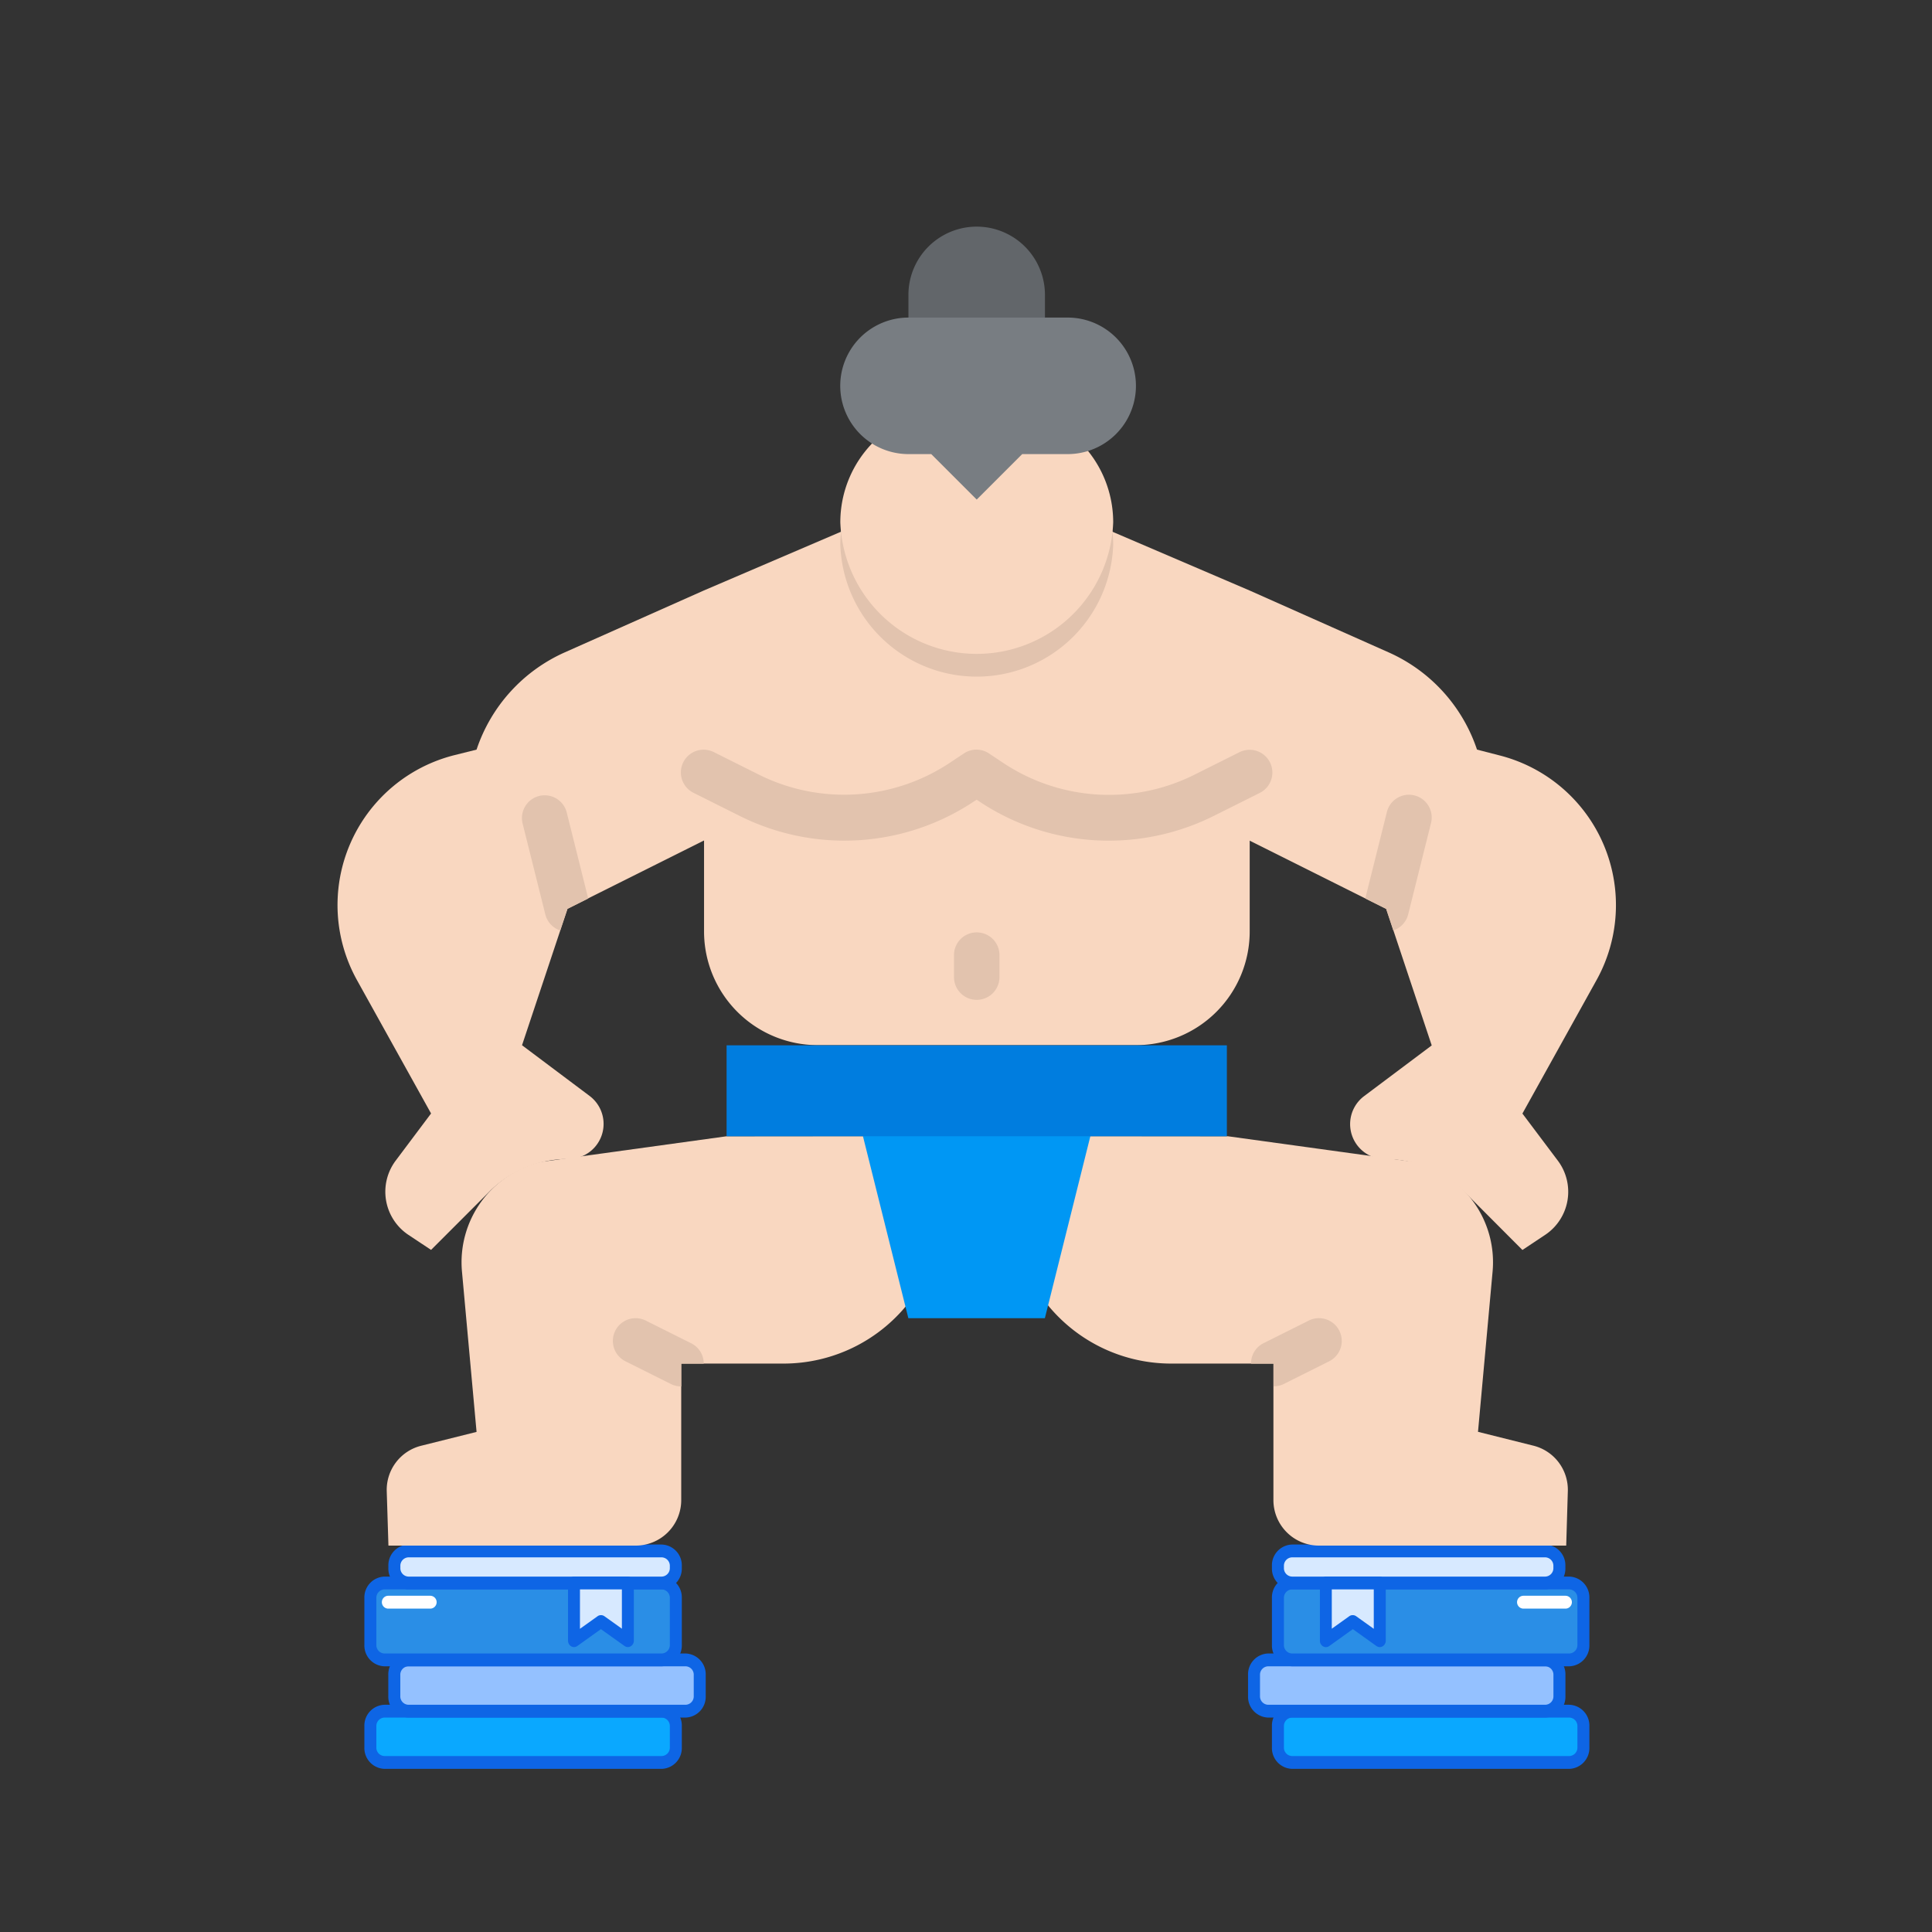 <svg xmlns="http://www.w3.org/2000/svg" viewBox="0 0 750 750"><rect x="0" y="0" width="750" height="750" fill="#333333" stroke="none"/><defs><style>.cls-1{fill:#0aa8ff;}.cls-2{fill:#0e65e5;}.cls-3{fill:#94c1ff;}.cls-4{fill:#2a8ee6;}.cls-5{fill:#d7e9ff;}.cls-6{fill:#fff;}.cls-7{fill:#f9d7c0;}.cls-8{fill:#62666a;}.cls-9{fill:#e2c3ae;}.cls-10{fill:#787d82;}.cls-11{fill:#0097f4;}.cls-12{fill:#007ddf;}</style></defs><title>logo</title><g id="Layer_3" data-name="Layer 3"><g id="Layer_2-2" data-name="Layer 2"><path class="cls-1" d="M609.21,664.28H501.55a5.66,5.66,0,0,0-5.45,5.84v8.22a5.66,5.66,0,0,0,5.45,5.84H609.21a5.66,5.66,0,0,0,5.46-5.84v-8.22A5.65,5.65,0,0,0,609.21,664.28Z"/><path class="cls-2" d="M609.21,686.67H501.55a8.08,8.08,0,0,1-7.79-8.33v-8.22a8.07,8.07,0,0,1,7.79-8.33H609.21a8.08,8.08,0,0,1,7.79,8.33v8.22A8.09,8.09,0,0,1,609.21,686.67ZM501.55,666.76a3.26,3.26,0,0,0-3.13,3.36v8.22a3.24,3.24,0,0,0,3.13,3.35H609.21a3.26,3.26,0,0,0,3.14-3.35v-8.22a3.27,3.27,0,0,0-3.14-3.36Z"/><path class="cls-3" d="M599.91,644.37H492.27a5.66,5.66,0,0,0-5.46,5.84v8.22a5.67,5.67,0,0,0,5.46,5.85H599.91a5.67,5.67,0,0,0,5.46-5.85v-8.22A5.66,5.66,0,0,0,599.91,644.37Z"/><path class="cls-2" d="M599.91,666.76H492.27a8.07,8.07,0,0,1-7.78-8.33v-8.22a8.08,8.08,0,0,1,7.78-8.33H599.91a8.08,8.08,0,0,1,7.79,8.33v8.22A8.07,8.07,0,0,1,599.91,666.76Zm-107.64-19.9a3.26,3.26,0,0,0-3.14,3.35v8.22a3.27,3.27,0,0,0,3.14,3.36H599.91a3.26,3.26,0,0,0,3.13-3.36v-8.22a3.24,3.24,0,0,0-3.13-3.35Z"/><path class="cls-4" d="M609.21,614.52H501.55a5.66,5.66,0,0,0-5.45,5.84v18.17a5.66,5.66,0,0,0,5.45,5.84H609.21a5.66,5.66,0,0,0,5.46-5.84V620.36A5.65,5.65,0,0,0,609.21,614.52Z"/><path class="cls-2" d="M609.21,646.86H501.55a8.08,8.08,0,0,1-7.79-8.33V620.36a8.07,8.07,0,0,1,7.79-8.33H609.21a8.08,8.08,0,0,1,7.79,8.33v18.17A8.08,8.08,0,0,1,609.21,646.86ZM501.55,617a3.26,3.26,0,0,0-3.13,3.36v18.17a3.24,3.24,0,0,0,3.13,3.35H609.21a3.26,3.26,0,0,0,3.14-3.35V620.36a3.27,3.27,0,0,0-3.14-3.36Z"/><path class="cls-5" d="M599.91,602.08H501.55a5.66,5.66,0,0,0-5.45,5.84v.75a5.67,5.67,0,0,0,5.45,5.85H599.9a5.67,5.67,0,0,0,5.46-5.85v-.75A5.66,5.66,0,0,0,599.91,602.08Z"/><path class="cls-2" d="M599.91,617H501.55a8.07,8.07,0,0,1-7.79-8.33v-.75a8.07,8.07,0,0,1,7.79-8.33h98.34a8.07,8.07,0,0,1,7.79,8.33v.75A8.07,8.07,0,0,1,599.91,617Zm-98.36-12.44a3.26,3.26,0,0,0-3.13,3.36v.75a3.26,3.26,0,0,0,3.13,3.36h98.34a3.26,3.26,0,0,0,3.13-3.36v-.75a3.26,3.26,0,0,0-3.13-3.36Z"/><path class="cls-5" d="M535.63,636.91l-10.46-7.47-10.46,7.47V614.52h20.9Z"/><path class="cls-2" d="M535.63,639.4a2.31,2.31,0,0,1-1.3-.42l-9.16-6.55L516,639a2.19,2.19,0,0,1-2.38.12,2.52,2.52,0,0,1-1.23-2.19V614.52a2.42,2.42,0,0,1,2.33-2.49h20.9a2.42,2.42,0,0,1,2.33,2.49v22.39a2.5,2.5,0,0,1-1.24,2.19A2.21,2.21,0,0,1,535.63,639.4ZM525.17,627a2.17,2.17,0,0,1,1.28.41l6.85,4.89V617H517v15.26l6.85-4.89A2.18,2.18,0,0,1,525.17,627Z"/><path class="cls-6" d="M607.7,624.47H591.42a2.5,2.5,0,0,1,0-5H607.7a2.5,2.5,0,0,1,0,5Z"/></g><g id="Layer_2-3" data-name="Layer 2"><path class="cls-1" d="M149.23,664.28H256.89a5.65,5.65,0,0,1,5.45,5.84v8.22a5.65,5.65,0,0,1-5.45,5.84H149.23a5.65,5.65,0,0,1-5.45-5.84v-8.22A5.64,5.64,0,0,1,149.23,664.28Z"/><path class="cls-2" d="M149.23,686.67H256.89a8.08,8.08,0,0,0,7.79-8.33v-8.22a8.07,8.07,0,0,0-7.79-8.33H149.23a8.08,8.08,0,0,0-7.78,8.33v8.22A8.08,8.08,0,0,0,149.23,686.67Zm107.66-19.91a3.27,3.27,0,0,1,3.14,3.36v8.22a3.26,3.26,0,0,1-3.14,3.35H149.23a3.24,3.24,0,0,1-3.13-3.35v-8.22a3.26,3.26,0,0,1,3.13-3.36Z"/><path class="cls-3" d="M158.54,644.37H266.18a5.65,5.65,0,0,1,5.45,5.84v8.22a5.66,5.66,0,0,1-5.45,5.85H158.54a5.68,5.68,0,0,1-5.47-5.85v-8.22A5.67,5.67,0,0,1,158.54,644.37Z"/><path class="cls-2" d="M158.54,666.76H266.18a8.08,8.08,0,0,0,7.78-8.33v-8.22a8.09,8.09,0,0,0-7.78-8.33H158.54a8.09,8.09,0,0,0-7.8,8.33v8.22A8.08,8.08,0,0,0,158.54,666.76Zm107.64-19.9a3.24,3.24,0,0,1,3.13,3.35v8.22a3.26,3.26,0,0,1-3.13,3.36H158.54a3.26,3.26,0,0,1-3.14-3.36v-8.22a3.25,3.25,0,0,1,3.14-3.35Z"/><path class="cls-4" d="M149.23,614.52H256.89a5.65,5.65,0,0,1,5.45,5.84v18.17a5.65,5.65,0,0,1-5.45,5.84H149.23a5.65,5.65,0,0,1-5.45-5.84V620.36A5.64,5.64,0,0,1,149.23,614.52Z"/><path class="cls-2" d="M149.23,646.86H256.89a8.08,8.08,0,0,0,7.79-8.33V620.36a8.07,8.07,0,0,0-7.79-8.33H149.23a8.08,8.08,0,0,0-7.78,8.33v18.17A8.08,8.08,0,0,0,149.23,646.86ZM256.89,617a3.27,3.27,0,0,1,3.14,3.36v18.17a3.26,3.26,0,0,1-3.14,3.35H149.23a3.24,3.24,0,0,1-3.13-3.35V620.36a3.26,3.26,0,0,1,3.13-3.36Z"/><path class="cls-5" d="M158.54,602.08h98.35a5.65,5.65,0,0,1,5.45,5.84v.75a5.66,5.66,0,0,1-5.45,5.85H158.55a5.68,5.68,0,0,1-5.47-5.85v-.75A5.66,5.66,0,0,1,158.54,602.08Z"/><path class="cls-2" d="M158.54,617h98.35a8.07,8.07,0,0,0,7.79-8.33v-.75a8.07,8.07,0,0,0-7.79-8.33H158.56a8.08,8.08,0,0,0-7.8,8.33v.75A8.07,8.07,0,0,0,158.54,617Zm98.35-12.44a3.27,3.27,0,0,1,3.14,3.36v.75a3.27,3.27,0,0,1-3.14,3.36H158.56a3.26,3.26,0,0,1-3.14-3.36v-.75a3.26,3.26,0,0,1,3.14-3.36Z"/><path class="cls-5" d="M222.82,636.91l10.45-7.47,10.46,7.47V614.52H222.84Z"/><path class="cls-2" d="M222.82,639.4a2.31,2.31,0,0,0,1.29-.42l9.16-6.55,9.18,6.54a2.19,2.19,0,0,0,2.38.12,2.52,2.52,0,0,0,1.23-2.19V614.52a2.42,2.42,0,0,0-2.33-2.49H222.84a2.42,2.42,0,0,0-2.33,2.49v22.39a2.52,2.52,0,0,0,1.23,2.19A2.28,2.28,0,0,0,222.82,639.4ZM233.27,627a2.17,2.17,0,0,0-1.28.41l-6.85,4.89V617h16.28v15.26l-6.85-4.89A2.23,2.23,0,0,0,233.27,627Z"/><path class="cls-6" d="M150.74,624.47H167a2.5,2.5,0,0,0,0-5H150.74a2.5,2.5,0,0,0,0,5Z"/></g></g><g id="Layer_1" data-name="Layer 1"><path class="cls-7" d="M621,324.58A60,60,0,0,0,582,293.22L573.37,291A63.26,63.26,0,0,0,539,253.22l-53.94-24L423.3,202.76H335l-61.8,26.48-53.94,24A63.25,63.25,0,0,0,185,291l-8.56,2.14a60,60,0,0,0-37.88,87.31l28.78,51.8-13.73,18.3a20.13,20.13,0,0,0,4.9,28.8l8.83,5.86,22.52-22.52a43.67,43.67,0,0,1,30.88-12.79,13.59,13.59,0,0,0,8.14-24.46l-26.23-19.68,17.66-53,53-26.49v35.32a44.14,44.14,0,0,0,44.14,44.13H441a44.13,44.13,0,0,0,44.13-44.13V326.34l53,26.49,17.66,53-26.24,19.68a13.59,13.59,0,0,0,8.15,24.46,43.68,43.68,0,0,1,30.89,12.79L591,485.24l8.82-5.86a20.11,20.11,0,0,0,4.94-28.8L591,432.28l28.77-51.8A60,60,0,0,0,621,324.58Z"/><path class="cls-8" d="M405.65,132.14h-53V114.48a26.49,26.49,0,0,1,53,0Z"/><path class="cls-7" d="M476.7,441.1,548.42,451a40,40,0,0,1,31,42.65l-5.66,62.18,21.51,5.38a17.64,17.64,0,0,1,13.36,17.65L608,600H512a17.66,17.66,0,0,1-17.66-17.66v-53H454.63a61.82,61.82,0,0,1-49.44-24.72l-7.94-10.59v-53Z"/><path class="cls-9" d="M490.39,521.48l17.66-8.83a8.84,8.84,0,0,1,7.94,15.8l-17.65,8.83a8.9,8.9,0,0,1-3.95.88v-8.78h-8.74A8.76,8.76,0,0,1,490.39,521.48Z"/><path class="cls-7" d="M282.06,441.1,210.34,451a40,40,0,0,0-31,42.65L185,555.86l-21.51,5.38a17.64,17.64,0,0,0-13.36,17.65l.66,21.11h96a17.66,17.66,0,0,0,17.66-17.66v-53h39.72a61.79,61.79,0,0,0,49.43-24.72l7.95-10.59v-53Z"/><path class="cls-9" d="M370.34,167.45H388a44.14,44.14,0,0,1,44.14,44.14,53,53,0,0,1-105.93,0A44.14,44.14,0,0,1,370.34,167.45Z"/><path class="cls-7" d="M370.34,158.62H388a44.14,44.14,0,0,1,44.14,44.14,53,53,0,0,1-105.93,0A44.14,44.14,0,0,1,370.34,158.62Z"/><path class="cls-10" d="M352.68,176.28h8.83l17.65,17.65,17.66-17.65h17.65a26.49,26.49,0,1,0,0-53H352.68a26.49,26.49,0,0,0,0,53Z"/><path class="cls-9" d="M430.45,326.34a90.35,90.35,0,0,1-50.32-15.24l-1-.64-1,.63a90.76,90.76,0,0,1-90.93,5.67l-18-9a8.83,8.83,0,1,1,7.89-15.8l18,9a74.15,74.15,0,0,0,73.21-4.57l5.86-3.89a8.76,8.76,0,0,1,9.78,0l5.86,3.89A74.15,74.15,0,0,0,463.16,301l18-9a8.83,8.83,0,1,1,7.89,15.8l-18,9A91.12,91.12,0,0,1,430.45,326.34Z"/><path class="cls-11" d="M335,441.1V423.45l89.22,5.18-.95,12.47-17.65,70.62h-53Z"/><path class="cls-9" d="M379.16,388.14a8.82,8.82,0,0,1-8.82-8.83v-8.83a8.83,8.83,0,0,1,17.65,0v8.83A8.83,8.83,0,0,1,379.16,388.14Z"/><path class="cls-9" d="M209.29,309a8.84,8.84,0,0,0-6.41,10.71L211.7,355a8.85,8.85,0,0,0,5.78,6.22l2.79-8.36,8.08-4.05L220,315.38A8.83,8.83,0,0,0,209.29,309Z"/><path class="cls-9" d="M530,348.78l8.09,4.05,2.79,8.36a8.81,8.81,0,0,0,5.77-6.22l8.83-35.31a8.83,8.83,0,1,0-17.13-4.28Z"/><path class="cls-9" d="M268.35,521.48l-17.66-8.83a8.83,8.83,0,0,0-7.89,15.8l17.66,8.83a8.86,8.86,0,0,0,4,.93v-8.83h8.73A8.75,8.75,0,0,0,268.35,521.48Z"/><path class="cls-12" d="M282.06,405.79H476.27V441.1H282.06Z"/></g></svg>